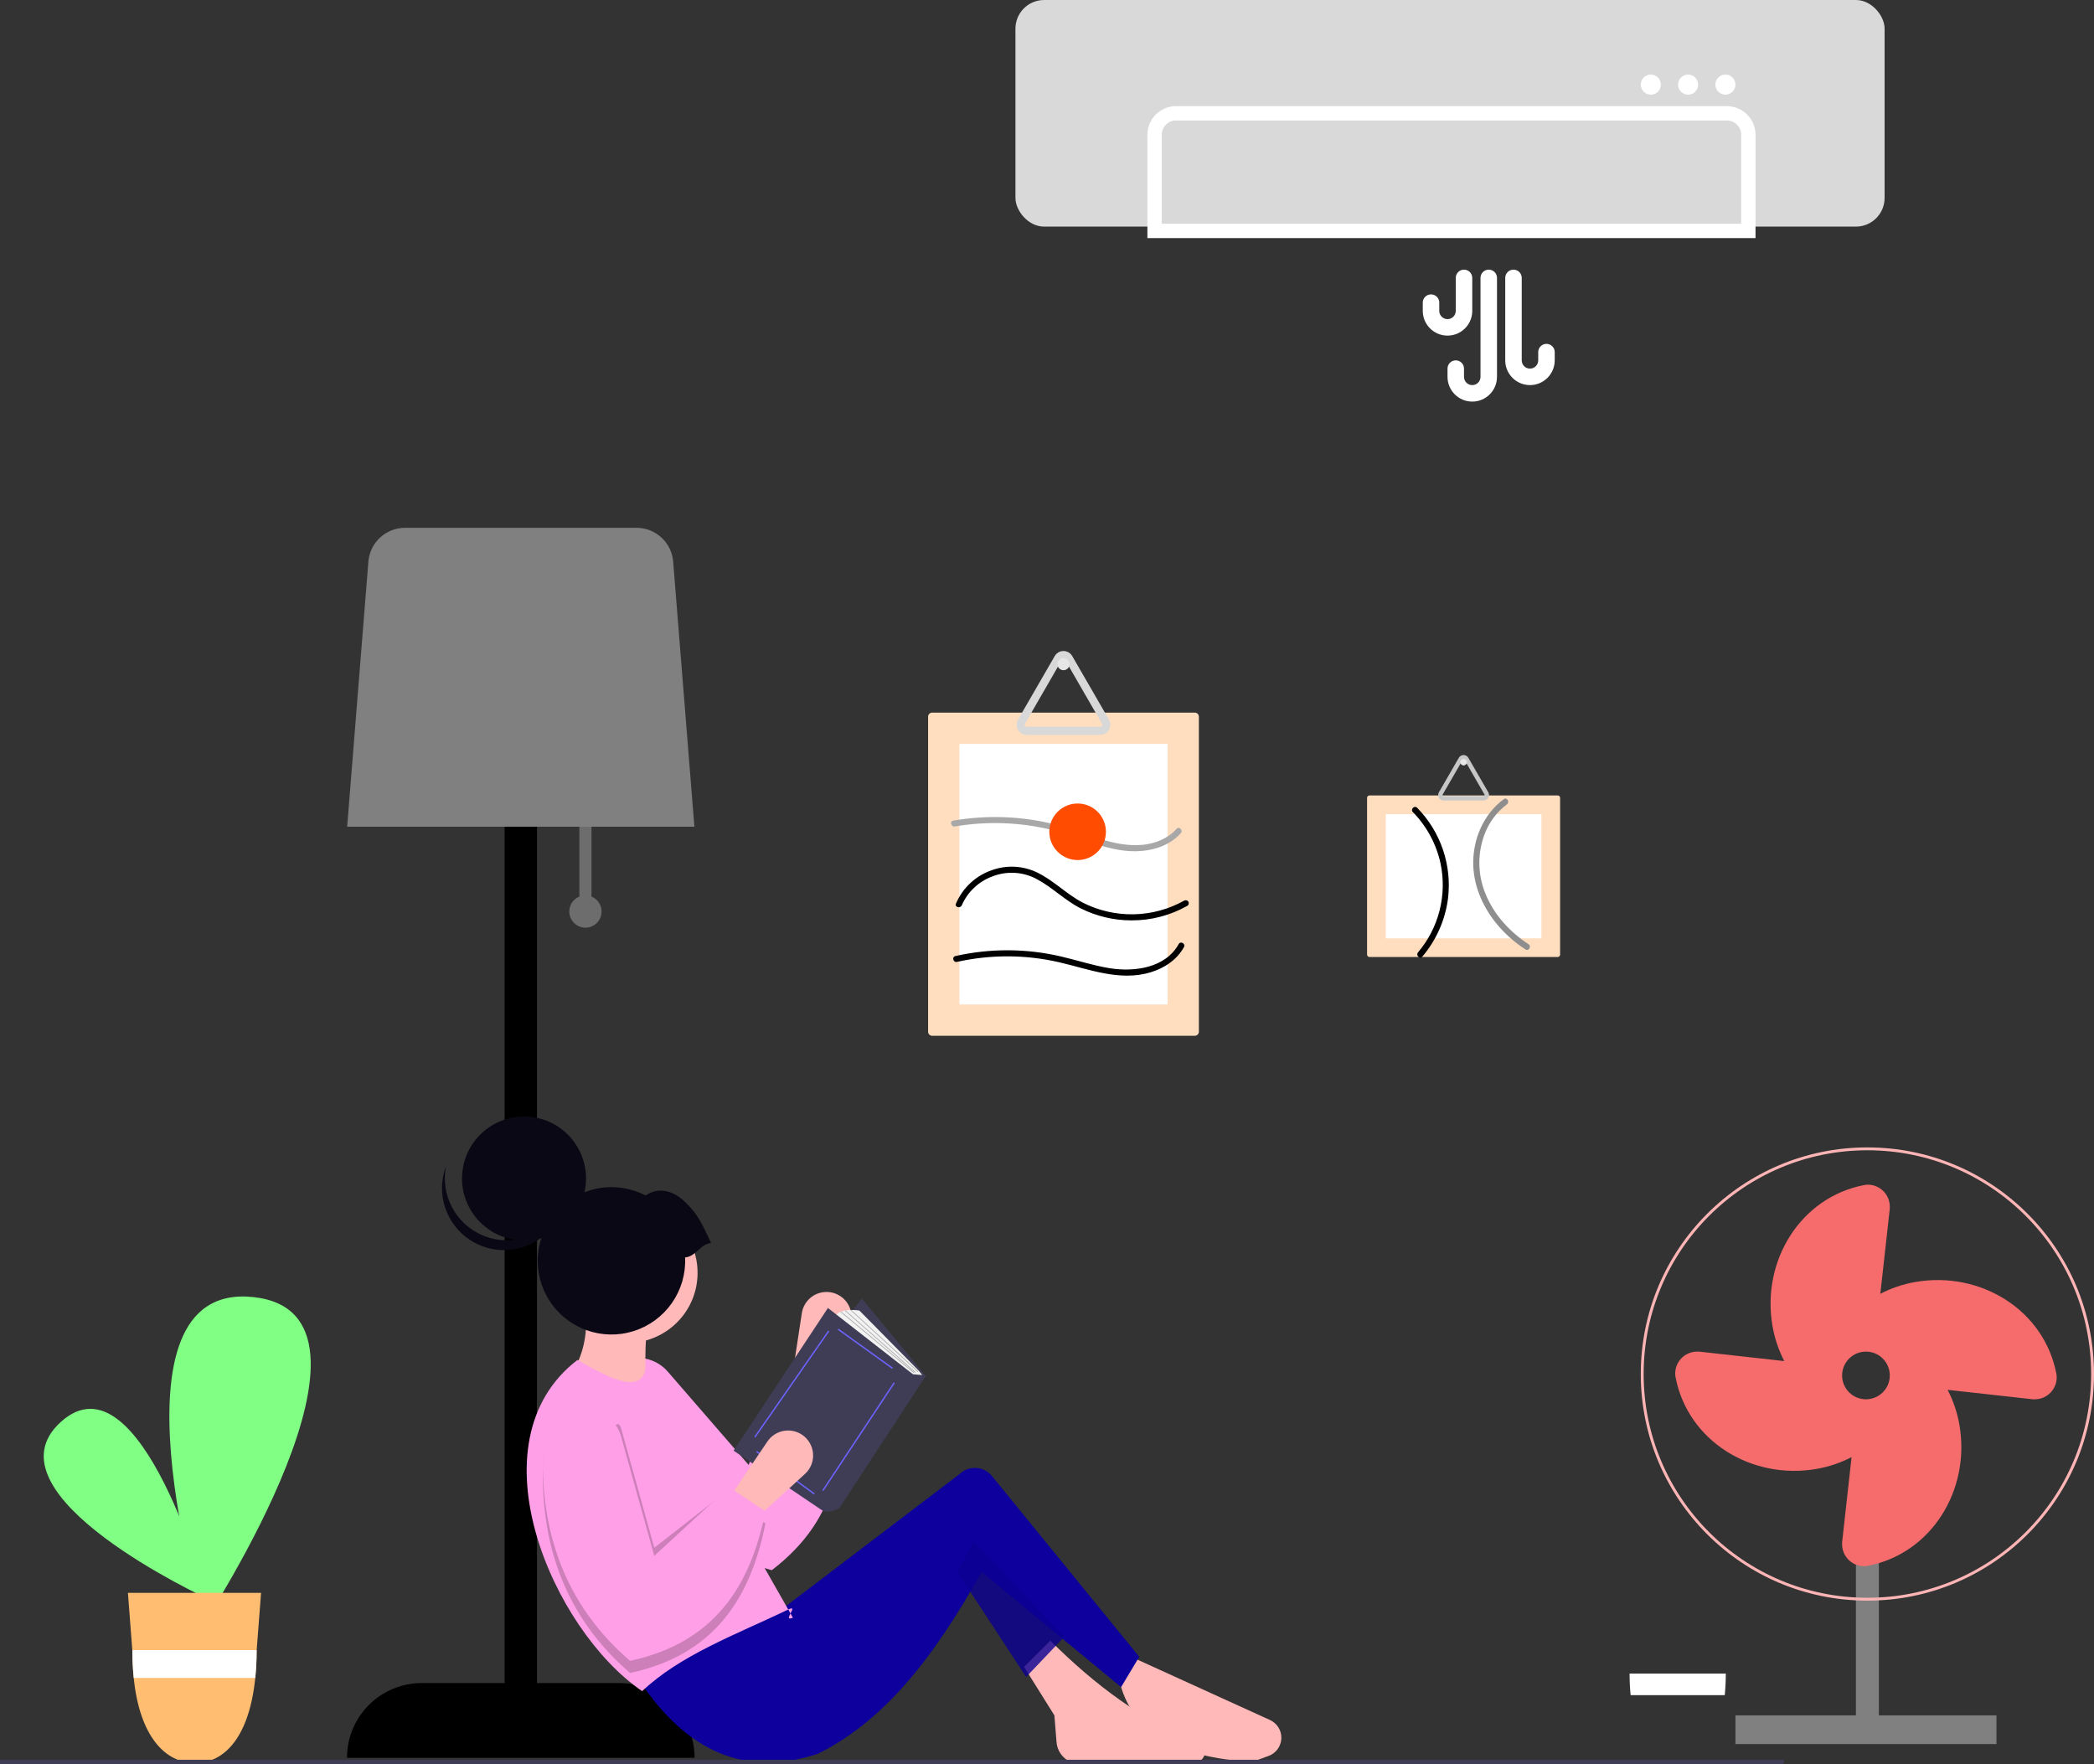 <svg width="730" height="615" viewBox="0 0 730 615" fill="none" xmlns="http://www.w3.org/2000/svg">
<rect x="0" y="0" width="730" height="615" fill="#333333" stroke="none"/>
<g id="room">
<g id="undraw_relaxed-reading_wfkr 1" clip-path="url(#clip0_1_119)">
<g id="Group 38">
<path id="Path 568" d="M72.487 557.385C72.487 557.385 -6.627 520.984 21.165 495.741C48.958 470.497 72.487 557.385 72.487 557.385Z" fill="#81FF85"/>
<path id="Path 569" d="M71.109 565.88C71.109 565.88 34.746 446.463 88.293 452.174C141.84 457.885 71.109 565.88 71.109 565.88Z" fill="#81FF85"/>
<path id="Path 570" d="M44.597 555.289L46.123 575.264L46.147 575.609C46.145 578.73 46.302 581.848 46.618 584.953C48.689 605.328 57.592 614.613 67.997 614.613C78.402 614.613 86.917 605.328 88.989 584.952C89.305 581.848 89.462 578.729 89.46 575.609L89.472 575.33L89.478 575.263L91.01 555.287L44.597 555.289Z" fill="#FFBD72"/>
<path id="Path 571" d="M89.481 575.264L89.475 575.332L89.463 575.61C89.465 578.73 89.308 581.849 88.992 584.953H46.621C46.305 581.849 46.148 578.73 46.15 575.61L46.126 575.265L89.481 575.264Z" fill="white"/>
<path id="Path 575" d="M601.65 583.444L601.645 583.496L601.636 583.712C601.637 586.127 601.515 588.541 601.27 590.943H568.465C568.22 588.541 568.098 586.127 568.099 583.712L568.08 583.443L601.65 583.444Z" fill="white"/>
<path id="Path 576" d="M206.206 312.556V285.387H201.979V312.556C200.767 313.046 199.763 313.942 199.139 315.091C198.516 316.24 198.311 317.57 198.561 318.853C198.811 320.136 199.499 321.292 200.509 322.123C201.518 322.955 202.785 323.409 204.093 323.409C205.4 323.409 206.667 322.955 207.677 322.123C208.686 321.292 209.374 320.136 209.624 318.853C209.874 317.57 209.67 316.24 209.046 315.091C208.422 313.942 207.418 313.046 206.206 312.556Z" fill="#6D6D6D"/>
<g id="Group 39">
<path id="Path 577" d="M216.069 586.733H187.187V236.102H175.915V586.733H147.035C143.612 586.733 140.223 587.407 137.06 588.716C133.897 590.025 131.024 591.943 128.603 594.362C126.182 596.781 124.262 599.653 122.952 602.814C121.642 605.975 120.968 609.363 120.968 612.784H242.135C242.135 605.875 239.389 599.248 234.501 594.363C229.612 589.477 222.983 586.733 216.07 586.733L216.069 586.733Z" fill="black"/>
<path id="Path 578" d="M121.026 288.203H242.075L234.672 195.73C234.402 192.541 232.947 189.569 230.595 187.399C228.242 185.228 225.162 184.016 221.961 184H141.14C137.939 184.016 134.859 185.228 132.506 187.399C130.154 189.569 128.699 192.541 128.429 195.73L121.026 288.203Z" fill="#808080"/>
</g>
<path id="Path 579" d="M289.571 450.508C288.432 450.319 287.267 450.358 286.144 450.622C285.02 450.886 283.961 451.371 283.026 452.049C282.092 452.726 281.301 453.582 280.701 454.567C280.1 455.552 279.701 456.647 279.527 457.787L276.119 480.14L287.715 483.214L296.211 462.387C296.705 461.177 296.92 459.871 296.84 458.567C296.76 457.262 296.387 455.992 295.75 454.851C295.112 453.71 294.225 452.728 293.156 451.976C292.087 451.224 290.862 450.722 289.572 450.507L289.571 450.508Z" fill="#FFB9B9"/>
<path id="Path 580" d="M289.354 480.099C295.789 505.658 293.02 529.035 269.057 547.392C240.316 539.473 221.2 520.369 209.536 492.602C208.811 490.875 208.443 489.02 208.455 487.148C208.467 485.275 208.859 483.425 209.606 481.708C210.354 479.991 211.442 478.443 212.804 477.158C214.166 475.873 215.775 474.877 217.533 474.23C220.175 473.26 223.05 473.116 225.775 473.818C228.501 474.52 230.948 476.035 232.791 478.161L260.991 510.695L274.22 477.892L289.354 480.099Z" fill="#FF9FE7"/>
<path id="Path 581" d="M436.614 614.197C410.371 612.804 394.068 603.798 390.12 585.33L394.347 577.585L442.74 599.618C443.962 600.174 444.99 601.081 445.695 602.223C446.4 603.365 446.749 604.691 446.698 606.032C446.647 607.373 446.198 608.668 445.409 609.753C444.619 610.839 443.524 611.665 442.264 612.126L436.614 614.197Z" fill="#FFB9B9"/>
<path id="Path 582" d="M416.336 614.382C402.701 613.969 389.588 614.098 377.162 614.938C374.983 615.087 372.832 614.371 371.178 612.945C369.523 611.52 368.497 609.499 368.323 607.323L367.578 598.003L357.011 581.105L366.169 571.952C381.559 587.272 398.438 600.14 418.484 607.789C419.128 608.23 419.612 608.868 419.864 609.607C420.115 610.346 420.12 611.146 419.878 611.889C419.637 612.631 419.161 613.275 418.522 613.724C417.884 614.173 417.117 614.404 416.337 614.382L416.336 614.382Z" fill="#FFB9B9"/>
<path id="Path 583" d="M342.217 548.014C324.806 579.152 307.684 600.144 285.153 611.381C257.444 620.523 237.186 608.411 221.4 583.57L267.196 553.294L273.888 559.983L334.541 513.853C336.022 512.451 337.998 511.689 340.038 511.735C342.079 511.78 344.018 512.628 345.436 514.095L397.17 577.585L390.83 588.146L342.217 548.014Z" fill="#0D009C"/>
<path id="Path 584" opacity="0.798" d="M357.714 584.626L333.763 548.014L339.398 537.453L371.098 570.544L357.714 584.626Z" fill="#0C0093"/>
<path id="Path 585" d="M225.982 488.166L199.214 479.013C203.176 472.722 204.912 465.285 204.145 457.891H225.983C224.74 468.634 224.554 478.824 225.982 488.166Z" fill="#FFB9B9"/>
<path id="Path 586" d="M276.418 563.949C272.405 565.596 278.737 559.224 274.941 561.039C256.597 569.811 237.19 576.928 223.868 589.554C192.736 568.425 163.881 502.799 201.325 474.085C214.104 481.561 225.524 486.91 225.277 474.085L250.847 519.017L276.418 563.949Z" fill="#FF9FE7"/>
<path id="Path 587" opacity="0.2" d="M266.841 524.075L253.808 519.498L228.096 539.565L216.57 498.09C215.77 495.214 214.475 496.672 212.615 498.67C210.676 496.877 208.264 495.675 205.665 495.207C203.065 494.739 200.386 495.023 197.942 496.026C195.499 497.029 193.393 498.709 191.874 500.869C190.354 503.029 189.484 505.577 189.366 508.215C187.991 538.3 197.071 563.75 219.642 583.217C249.164 576.898 261.692 556.965 266.841 531.115L265.445 530.185C265.959 528.188 266.424 526.151 266.841 524.075Z" fill="black"/>
<path id="Path 589" d="M267.894 492.688L289.815 518.446L322.696 479.66L300.479 452.717L267.894 492.688Z" fill="#3F3D56"/>
<path id="Path 590" d="M317.068 480.548L291.001 459.232C292.48 455.679 299.591 456.863 299.591 456.863L319.997 477.539C320.708 478.26 321.317 479.074 321.808 479.959L317.068 480.548Z" fill="#F2F2F2"/>
<path id="Path 591" d="M318.252 479.068L288.629 455.975L255.747 505.718L286.709 526.587C289.668 527.772 292.633 525.699 292.633 525.699L322.848 479.513L318.252 479.068Z" fill="#3F3D56"/>
<path id="Rectangle 195" d="M292.327 463.184L292.047 463.574L311.005 477.202L311.286 476.812L292.327 463.184Z" fill="#6C63FF"/>
<path id="Rectangle 196" d="M311.554 481.9L286.656 519.498L287.057 519.762L311.955 482.165L311.554 481.9Z" fill="#6C63FF"/>
<path id="Rectangle 197" d="M263.89 505.814L263.606 506.201L283.744 521.01L284.029 520.624L263.89 505.814Z" fill="#6C63FF"/>
<path id="Rectangle 198" d="M288.731 463.833L262.959 500.841L263.353 501.116L289.125 464.107L288.731 463.833Z" fill="#6C63FF"/>
<path id="Rectangle 199" d="M296.692 456.57L296.492 456.788L319.933 478.29L320.133 478.072L296.692 456.57Z" fill="#B3B3B3"/>
<path id="Rectangle 200" d="M294.74 456.754L294.544 456.977L319.042 478.593L319.238 478.37L294.74 456.754Z" fill="#B3B3B3"/>
<path id="Rectangle 201" d="M293.206 457.185L293.016 457.413L318.443 478.591L318.633 478.363L293.206 457.185Z" fill="#B3B3B3"/>
<path id="Path 592" d="M279.727 500.25C278.78 499.591 277.711 499.127 276.582 498.884C275.454 498.642 274.288 498.626 273.153 498.837C272.019 499.049 270.937 499.484 269.972 500.116C269.007 500.749 268.177 501.567 267.531 502.523L254.864 521.259L264.023 529.004L280.631 513.828C281.597 512.946 282.351 511.859 282.838 510.646C283.325 509.433 283.533 508.126 283.447 506.822C283.36 505.518 282.98 504.25 282.337 503.112C281.693 501.974 280.801 500.996 279.727 500.25Z" fill="#FFB9B9"/>
<path id="Path 593" d="M266.841 526.891C261.693 552.74 249.164 572.675 219.642 578.993C197.071 559.525 187.991 534.074 189.365 503.991C189.451 502.121 189.914 500.287 190.728 498.601C191.542 496.915 192.689 495.411 194.101 494.18C195.512 492.949 197.159 492.017 198.941 491.439C200.723 490.862 202.603 490.651 204.469 490.82C207.272 491.075 209.931 492.177 212.092 493.979C214.254 495.781 215.815 498.198 216.568 500.908L228.095 542.383L254.115 518.415L266.841 526.891Z" fill="#FF9FE7"/>
<path id="Path 594" d="M621.722 615.001H0V613.465H622L621.722 615.001Z" fill="#3F3D56"/>
<path id="Path 595" d="M324.958 248.428C324.585 248.429 324.227 248.578 323.963 248.842C323.699 249.105 323.55 249.463 323.549 249.836V359.673C323.55 360.047 323.699 360.404 323.963 360.668C324.227 360.932 324.585 361.081 324.958 361.082H416.538C416.911 361.081 417.269 360.932 417.533 360.668C417.797 360.404 417.946 360.047 417.947 359.673V249.836C417.946 249.463 417.797 249.105 417.533 248.842C417.269 248.578 416.911 248.429 416.538 248.428H324.958Z" fill="#FFDEC0"/>
<path id="Path 596" d="M334.469 350.167H407.029V259.341H334.469V350.167Z" fill="white"/>
<path id="Path 597" d="M477.424 277.296C477.201 277.296 476.987 277.384 476.83 277.542C476.672 277.7 476.583 277.914 476.583 278.136V332.781C476.583 333.004 476.672 333.218 476.83 333.376C476.987 333.534 477.201 333.622 477.424 333.622H543.034C543.257 333.622 543.471 333.534 543.628 333.376C543.786 333.218 543.875 333.004 543.875 332.781V278.136C543.875 277.914 543.786 277.7 543.628 277.542C543.471 277.384 543.257 277.296 543.034 277.296H477.424Z" fill="#FFDEC0"/>
<path id="Path 598" d="M483.103 283.811V327.109H537.357V283.811H483.103Z" fill="white"/>
<path id="Path 599" d="M383.56 256.172H357.935C357.316 256.174 356.707 256.013 356.17 255.705C355.633 255.396 355.187 254.952 354.878 254.416C354.568 253.879 354.406 253.271 354.407 252.652C354.408 252.033 354.573 251.426 354.885 250.891L367.697 228.713L367.729 228.658C368.009 228.186 368.396 227.788 368.86 227.494C369.324 227.201 369.85 227.021 370.396 226.97H370.415C370.525 226.959 370.636 226.954 370.747 226.954C371.366 226.95 371.975 227.112 372.511 227.421C373.047 227.73 373.491 228.177 373.797 228.715L386.612 250.892C386.921 251.427 387.084 252.035 387.084 252.653C387.084 253.271 386.921 253.878 386.612 254.413C386.303 254.948 385.858 255.392 385.323 255.701C384.787 256.01 384.18 256.173 383.562 256.173L383.56 256.172ZM357.229 252.648C357.23 252.773 357.263 252.896 357.326 253.004C357.387 253.112 357.475 253.201 357.583 253.263C357.69 253.325 357.812 253.357 357.936 253.356H383.56C383.684 253.357 383.806 253.325 383.913 253.263C384.021 253.201 384.109 253.112 384.17 253.004C384.233 252.896 384.266 252.773 384.267 252.649C384.266 252.526 384.233 252.406 384.17 252.3L371.358 230.121C371.296 230.014 371.207 229.925 371.1 229.864C370.993 229.802 370.871 229.769 370.748 229.769C370.624 229.769 370.502 229.802 370.395 229.864C370.288 229.925 370.199 230.014 370.137 230.121L357.326 252.3C357.263 252.406 357.23 252.525 357.229 252.648Z" fill="#D8D8D8"/>
<path id="Ellipse 91" d="M370.747 233.642C371.914 233.642 372.861 232.696 372.861 231.53C372.861 230.363 371.914 229.418 370.747 229.418C369.58 229.418 368.634 230.363 368.634 231.53C368.634 232.696 369.58 233.642 370.747 233.642Z" fill="#E6E6E6"/>
<path id="Path 600" d="M517.176 279.055H503.284C502.948 279.057 502.618 278.969 502.327 278.802C502.036 278.635 501.794 278.394 501.627 278.103C501.459 277.813 501.371 277.483 501.371 277.147C501.372 276.812 501.461 276.482 501.63 276.192L508.577 264.168L508.594 264.139C508.746 263.883 508.956 263.667 509.207 263.508C509.458 263.348 509.744 263.251 510.04 263.223H510.05C510.109 263.218 510.17 263.215 510.23 263.215C510.566 263.213 510.896 263.301 511.187 263.468C511.477 263.636 511.718 263.878 511.884 264.17L518.833 276.192C519.001 276.483 519.089 276.812 519.088 277.147C519.088 277.483 519 277.812 518.832 278.102C518.664 278.392 518.423 278.633 518.132 278.8C517.841 278.968 517.512 279.056 517.176 279.055ZM502.901 277.145C502.901 277.213 502.919 277.279 502.953 277.338C502.986 277.396 503.034 277.445 503.093 277.479C503.151 277.512 503.217 277.53 503.284 277.529H517.176C517.244 277.53 517.31 277.512 517.368 277.479C517.426 277.445 517.474 277.396 517.507 277.338C517.541 277.279 517.559 277.213 517.56 277.146C517.559 277.079 517.541 277.014 517.507 276.957L510.561 264.931C510.527 264.873 510.479 264.825 510.421 264.791C510.363 264.758 510.297 264.74 510.23 264.74C510.163 264.74 510.097 264.758 510.039 264.791C509.98 264.825 509.932 264.873 509.899 264.931L502.953 276.955C502.919 277.013 502.9 277.078 502.9 277.144L502.901 277.145Z" fill="#C7C7C7"/>
<path id="Ellipse 92" d="M510.23 266.841C510.863 266.841 511.376 266.328 511.376 265.695C511.376 265.063 510.863 264.55 510.23 264.55C509.597 264.55 509.084 265.063 509.084 265.695C509.084 266.328 509.597 266.841 510.23 266.841Z" fill="#E6E6E6"/>
<path id="Path 601" d="M335.298 315.584C336.311 313.261 337.786 311.168 339.635 309.434C341.483 307.699 343.666 306.36 346.05 305.496C348.528 304.54 351.185 304.13 353.837 304.295C356.489 304.46 359.074 305.195 361.415 306.451C366.912 309.367 371.307 313.952 376.89 316.743C382.319 319.431 388.293 320.837 394.351 320.854C401.211 320.907 407.963 319.154 413.93 315.772C414.163 315.626 414.33 315.396 414.396 315.129C414.462 314.862 414.421 314.58 414.282 314.343C414.143 314.106 413.918 313.932 413.653 313.858C413.388 313.785 413.105 313.817 412.864 313.948C407.455 316.978 401.381 318.622 395.183 318.736C388.984 318.849 382.854 317.429 377.338 314.6C371.737 311.664 367.298 306.925 361.592 304.175C359.17 303 356.539 302.317 353.85 302.166C351.162 302.016 348.471 302.4 345.932 303.296C343.109 304.242 340.52 305.777 338.335 307.798C336.15 309.82 334.42 312.282 333.258 315.022C332.746 316.28 334.789 316.827 335.296 315.583L335.298 315.584Z" fill="black"/>
<path id="Path 602" d="M333.628 335.328C345.356 332.711 357.522 332.753 369.231 335.451C379.634 337.862 390.372 342.2 401.096 338.964C405.888 337.519 410.28 334.628 412.741 330.179C413.4 328.989 411.576 327.922 410.916 329.113C406.282 337.489 395.423 338.903 386.848 337.528C381.117 336.61 375.595 334.768 369.954 333.451C357.829 330.61 345.216 330.555 333.066 333.29C331.739 333.587 332.301 335.624 333.628 335.328Z" fill="black"/>
<path id="Path 603" d="M332.868 288.114C344.113 286.202 355.63 286.612 366.711 289.317C377.063 291.852 387.182 297.644 398.128 296.644C403.196 296.181 408.213 294.318 411.655 290.444C412.556 289.43 411.066 287.931 410.161 288.95C407.19 292.293 402.913 294.025 398.525 294.493C393.466 295.031 388.495 293.985 383.68 292.497C378.35 290.849 373.172 288.762 367.752 287.4C356.16 284.491 344.086 284.041 332.309 286.078C330.971 286.307 331.538 288.342 332.87 288.115L332.868 288.114Z" fill="#A8A8A8"/>
<path id="Path 604" d="M492.551 283.101C497.41 288.073 500.761 294.319 502.217 301.116C503.338 306.522 503.211 312.113 501.848 317.464C500.484 322.814 497.92 327.784 494.349 331.997C493.474 333.027 494.961 334.528 495.843 333.491C500.707 327.762 503.813 320.752 504.788 313.303C505.498 307.552 504.901 301.715 503.041 296.227C501.18 290.739 498.105 285.741 494.043 281.606C493.09 280.634 491.595 282.128 492.549 283.1L492.551 283.101Z" fill="black"/>
<path id="Path 605" d="M524.259 278.59C517.782 283.337 514.156 291 513.646 298.927C513.115 307.174 516.262 315.139 521.33 321.542C524.286 325.229 527.818 328.416 531.79 330.979C532.933 331.725 533.991 329.898 532.857 329.156C526.387 324.924 520.85 318.914 517.91 311.701C516.476 308.274 515.733 304.598 515.722 300.884C515.712 297.17 516.434 293.491 517.848 290.056C519.432 286.231 522.014 282.902 525.325 280.415C526.411 279.619 525.358 277.785 524.259 278.591V278.59Z" fill="#8E8E8E"/>
<path id="Ellipse 93" d="M375.679 299.826C381.126 299.826 385.542 295.412 385.542 289.969C385.542 284.525 381.126 280.111 375.679 280.111C370.232 280.111 365.817 284.525 365.817 289.969C365.817 295.412 370.232 299.826 375.679 299.826Z" fill="#FF4C00"/>
<g id="Group 37">
<path id="Ellipse 66" d="M217.049 468.093C230.506 469.036 242.18 458.896 243.125 445.446C244.069 431.996 233.926 420.327 220.469 419.384C207.012 418.442 195.338 428.581 194.394 442.031C193.449 455.482 203.593 467.15 217.049 468.093Z" fill="#FFB9B9"/>
<path id="Ellipse 67" d="M181.17 432.367C193.075 433.201 203.402 424.231 204.238 412.332C205.073 400.433 196.1 390.11 184.195 389.276C172.291 388.442 161.963 397.412 161.127 409.311C160.292 421.21 169.265 431.532 181.17 432.367Z" fill="#090814"/>
<path id="Path 417" d="M162.837 427.359C165.485 429.569 168.625 431.113 171.992 431.861C175.36 432.61 178.858 432.542 182.194 431.663C185.53 430.783 188.607 429.119 191.168 426.808C193.729 424.496 195.699 421.606 196.913 418.378C196.335 421.309 195.155 424.087 193.448 426.539C191.741 428.99 189.544 431.061 186.995 432.621C184.447 434.181 181.603 435.195 178.642 435.601C175.682 436.006 172.669 435.793 169.795 434.976C166.922 434.159 164.248 432.754 161.945 430.852C159.642 428.95 157.758 426.59 156.413 423.924C155.068 421.257 154.291 418.34 154.131 415.357C153.971 412.375 154.432 409.392 155.484 406.596C154.733 410.398 155.019 414.332 156.313 417.986C157.606 421.639 159.86 424.877 162.837 427.359Z" fill="#090814"/>
<path id="Path 418" d="M247.905 433.34C244.615 426.345 243.373 423.435 238.809 418.992C234.772 415.069 229.569 413.637 225.07 416.769C220.052 414.148 214.308 413.256 208.73 414.233C203.152 415.21 198.053 418 194.224 422.171C190.396 426.343 188.053 431.66 187.559 437.299C187.065 442.937 188.448 448.581 191.493 453.353C194.538 458.125 199.074 461.759 204.397 463.689C209.72 465.619 215.532 465.738 220.931 464.027C226.329 462.316 231.01 458.871 234.249 454.228C237.487 449.584 239.101 444.002 238.839 438.348C242.576 438.091 244.168 433.605 247.905 433.34Z" fill="#090814"/>
</g>
</g>
</g>
<g id="Group 41">
<rect id="Rectangle 205" x="605" y="598" width="91" height="10" fill="#808080"/>
<rect id="Rectangle 204" x="647" y="491" width="8" height="111" fill="#808080"/>
<g id="fan" clip-path="url(#clip1_1_119)">
<path id="fan_blade" d="M651.175 413C650.734 413 650.292 413.026 649.851 413.13C627.641 417.416 614.029 439.574 617.899 462.174C618.653 466.59 620.081 470.72 622.03 474.487L592.312 471.188H591.637C587.429 471.188 584 474.616 584 478.825C584 479.266 584.026 479.708 584.13 480.149C588.416 502.359 610.574 515.971 633.174 512.101C637.59 511.347 641.72 509.919 645.487 507.97L642.188 537.688V538.363C642.188 542.571 645.616 546 649.825 546C650.266 546 650.708 545.974 651.149 545.87C673.359 541.584 686.971 519.426 683.101 496.826C682.347 492.41 680.919 488.28 678.97 484.513L708.688 487.812H709.363C713.571 487.812 717 484.384 717 480.175C717 479.734 716.974 479.292 716.87 478.851C712.584 456.641 690.426 443.029 667.826 446.899C663.41 447.653 659.28 449.081 655.513 451.03L658.812 421.312V420.637C658.812 416.429 655.384 413 651.175 413ZM650.5 471.188C652.705 471.188 654.819 472.063 656.378 473.622C657.937 475.181 658.812 477.295 658.812 479.5C658.812 481.705 657.937 483.819 656.378 485.378C654.819 486.937 652.705 487.812 650.5 487.812C648.295 487.812 646.181 486.937 644.622 485.378C643.063 483.819 642.188 481.705 642.188 479.5C642.188 477.295 643.063 475.181 644.622 473.622C646.181 472.063 648.295 471.188 650.5 471.188Z" fill="#F66C6C"/>
</g>
<circle id="Ellipse 96" cx="651" cy="479" r="78.5" stroke="#FFB5B5"/>
</g>
<g id="Group 40">
<rect id="Rectangle 202" x="354" width="303" height="79" rx="10" fill="#D9D9D9"/>
<path id="Rectangle 203" d="M410 39.5H602C606.142 39.5 609.5 42.858 609.5 47V80.5H402.5V47C402.5 42.858 405.858 39.5 410 39.5Z" fill="#D9D9D9" stroke="white" stroke-width="5"/>
<circle id="Ellipse 94" cx="575.5" cy="29.5" r="3.5" fill="white"/>
<circle id="Ellipse 95" cx="588.5" cy="29.5" r="3.5" fill="white"/>
<circle id="acButton" cx="601.5" cy="29.5" r="3.5" fill="white"/>
</g>
<path id="acWind" d="M539.125 119.875C537.535 119.875 536.25 121.16 536.25 122.75L536.25 125.625C536.25 127.215 534.965 128.5 533.375 128.5C531.785 128.5 530.5 127.215 530.5 125.625L530.5 96.875C530.5 95.285 529.215 94 527.625 94C526.035 94 524.75 95.285 524.75 96.875L524.75 125.625C524.75 130.387 528.613 134.25 533.375 134.25C538.137 134.25 542 130.387 542 125.625L542 122.75C542 121.16 540.715 119.875 539.125 119.875ZM507.5 125.625C505.91 125.625 504.625 126.91 504.625 128.5L504.625 131.375C504.625 136.137 508.488 140 513.25 140C518.012 140 521.875 136.137 521.875 131.375L521.875 96.875C521.875 95.285 520.59 94 519 94C517.41 94 516.125 95.285 516.125 96.875L516.125 131.375C516.125 132.965 514.84 134.25 513.25 134.25C511.66 134.25 510.375 132.965 510.375 131.375L510.375 128.5C510.375 126.91 509.09 125.625 507.5 125.625ZM496 105.5L496 108.375C496 113.137 499.863 117 504.625 117C509.387 117 513.25 113.137 513.25 108.375L513.25 96.875C513.25 95.285 511.965 94 510.375 94C508.785 94 507.5 95.285 507.5 96.875L507.5 108.375C507.5 109.965 506.215 111.25 504.625 111.25C503.035 111.25 501.75 109.965 501.75 108.375L501.75 105.5C501.75 103.91 500.465 102.625 498.875 102.625C497.285 102.625 496 103.91 496 105.5Z" fill="white"/>
</g>
<defs>
<clipPath id="clip0_1_119">
<rect width="622" height="431" fill="white" transform="translate(0 184)"/>
</clipPath>
<clipPath id="clip1_1_119">
<rect width="133" height="133" fill="white" transform="translate(584 413)"/>
</clipPath>
</defs>
</svg>
